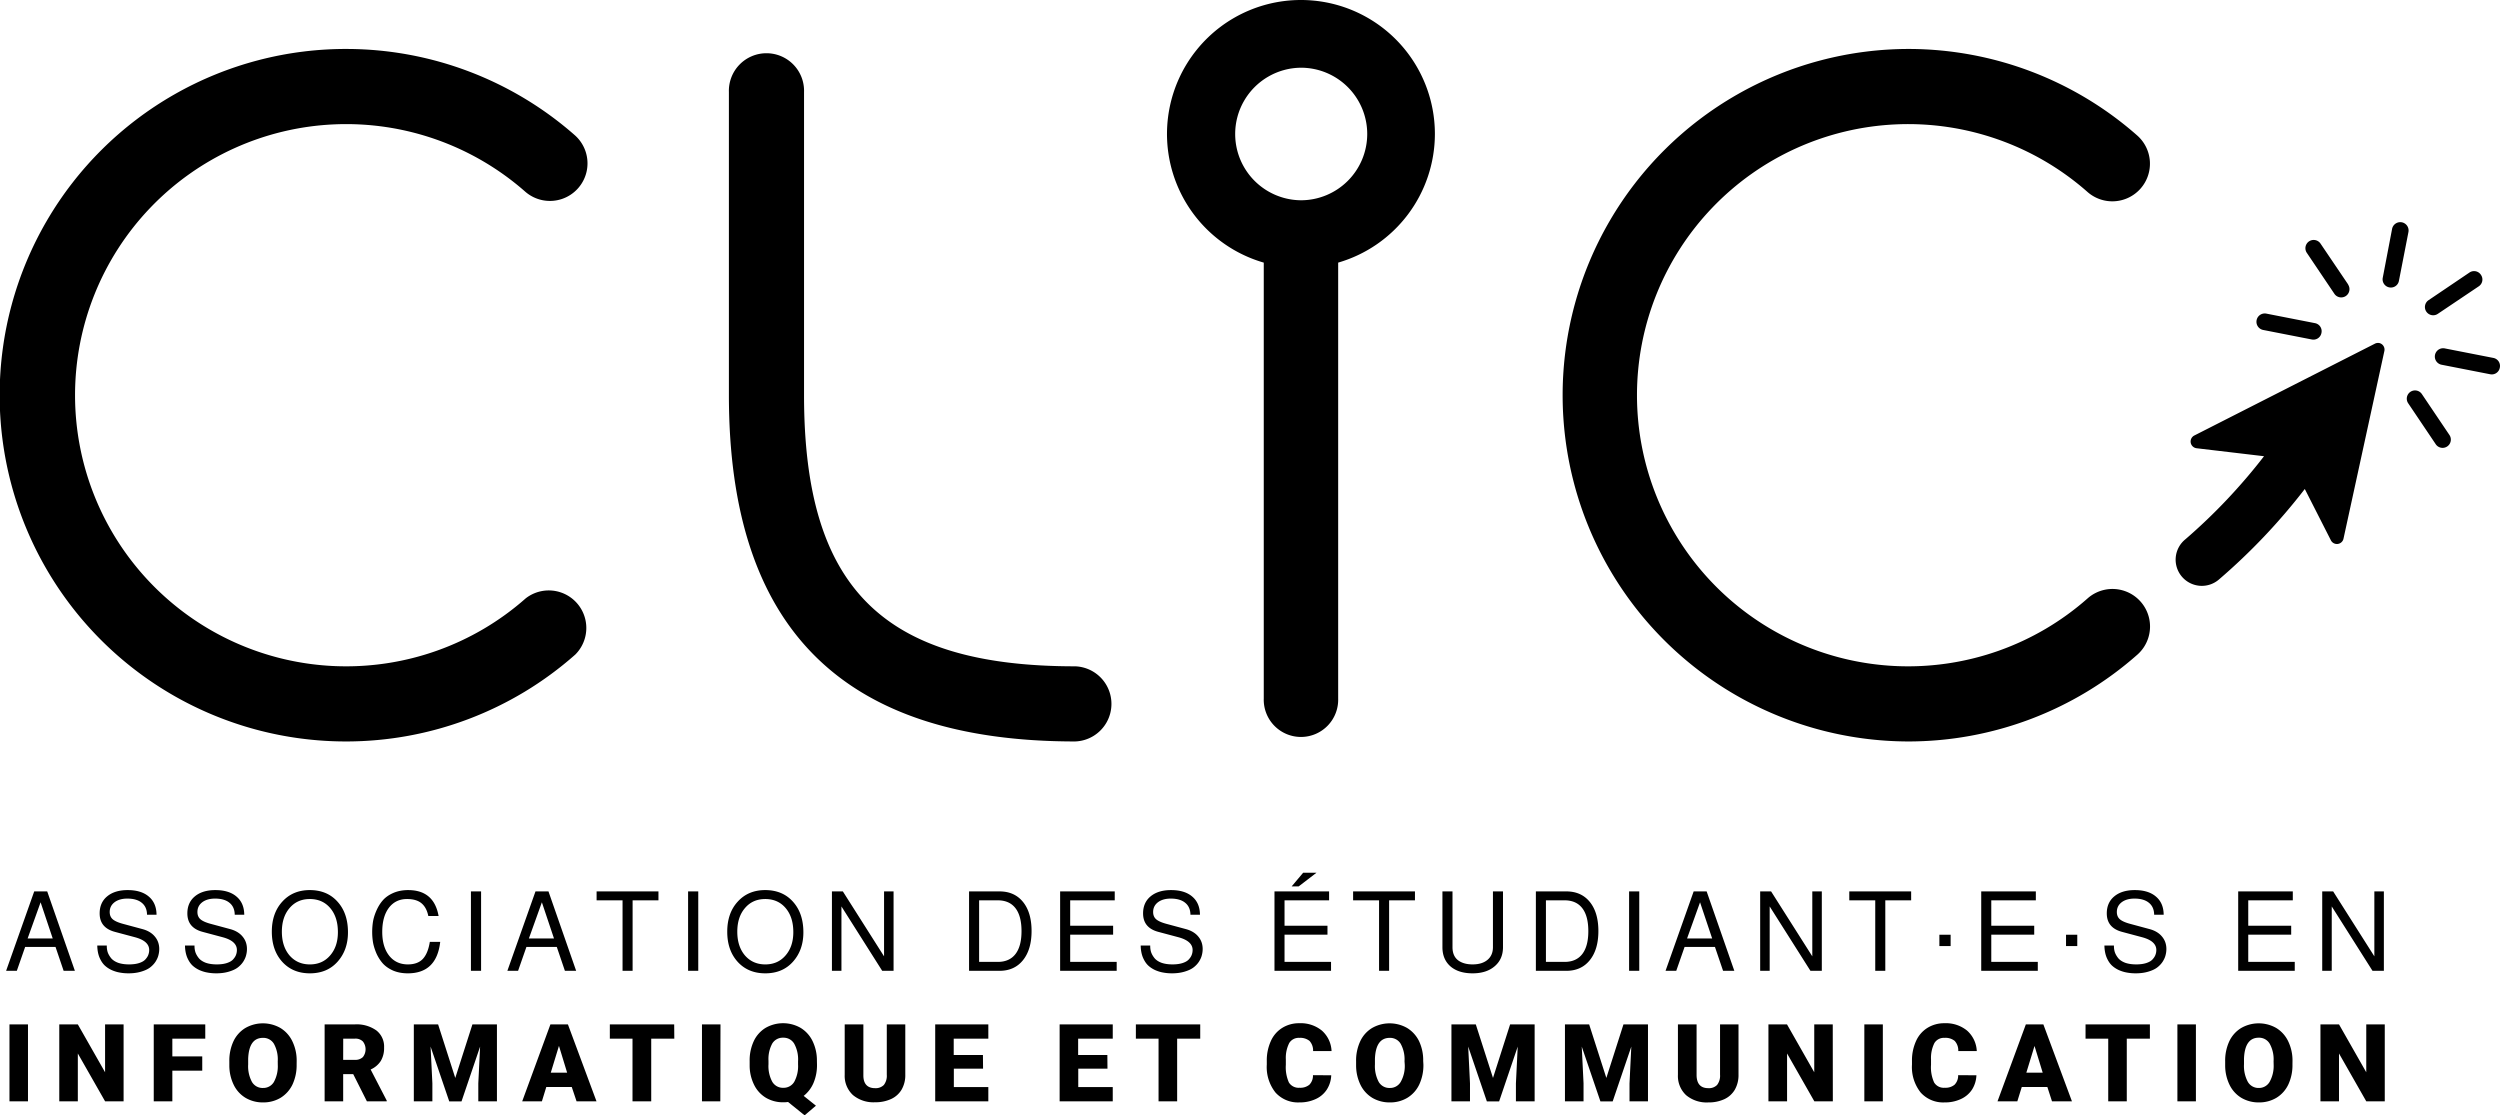 <?xml version="1.0" encoding="UTF-8" standalone="no"?>
<svg
   id="Layer_1"
   data-name="Layer 1"
   viewBox="0 0 611.838 272.961"
   version="1.1"
   xmlns="http://www.w3.org/2000/svg"
   xmlns:svg="http://www.w3.org/2000/svg"
   xmlns:rdf="http://www.w3.org/1999/02/22-rdf-syntax-ns#"
   xmlns:cc="http://creativecommons.org/ns#"
   xmlns:dc="http://purl.org/dc/elements/1.1/">
  <defs
     id="defs4">
  </defs>
  <title
     id="title6">clic_color_info</title>
  <path
     id="path8"
     class="cls-1"
     d="M 321.465,0.145 A 32.78,32.78 0 0 0 309.287,64.272 V 170.961 a 9.11,9.11 0 1 0 18.211,0 V 64.272 A 32.84,32.84 0 0 0 351.168,32.791 32.78,32.78 0 0 0 321.465,0.145 Z M 85.238,11.983 A 84.74,84.74 0 1 0 84.688,181.461 84.65,84.65 0 0 0 140.797,160.192 9.19,9.19 0 0 0 128.678,146.422 66.35,66.35 0 1 1 128.537,46.903 9.194,9.194 0 0 0 140.688,33.102 84.74,84.74 0 0 0 85.238,11.983 Z m 382.301,0 a 84.74,84.74 0 1 0 -0.553,169.479 84.65,84.65 0 0 0 56.131,-21.27 9.192,9.192 0 0 0 -12.18,-13.77 66.35,66.35 0 1 1 -0.141,-99.52 9.207,9.207 0 1 0 12.189,-13.801 84.74,84.74 0 0 0 -55.447,-21.119 z m -279.957,1.045 a 9.2,9.2 0 0 0 -9.195,9.504 v 74.189 c 0,57.02 27.74,84.74 84.74,84.74 a 9.2,9.2 0 0 0 0,-18.389 c -47.13,0 -66.35,-19.222 -66.35,-66.352 V 22.532 a 9.2,9.2 0 0 0 -9.195,-9.504 z m 130.805,3.545 a 16.22,16.22 0 0 1 16.221,16.219 16.23,16.23 0 0 1 -16.221,16.221 16.22,16.22 0 0 1 0,-32.439 z m 269.182,37.803 a 2.037,2.037 0 0 0 -2.141,1.646 l -2.281,11.939 a 2,2 0 0 0 0.301,1.521 2,2 0 0 0 1.289,0.85 2,2 0 0 0 2.371,-1.641 l 2.32,-11.9 a 2.037,2.037 0 0 0 -1.859,-2.416 z m -21.465,4.354 a 2.022,2.022 0 0 0 -1.547,3.143 l 6.771,10.061 a 2.021,2.021 0 0 0 3.35,-2.26 v -0.051 l -6.76,-10 a 2.022,2.022 0 0 0 -1.814,-0.893 z m 39.24,7.625 a 2,2 0 0 0 -0.986,0.348 l -10,6.76 a 2.018,2.018 0 0 0 2.25,3.352 l 10.061,-6.762 a 2,2 0 0 0 0.488,-2.809 2,2 0 0 0 -1.812,-0.889 z m -51.176,10.363 a 2.038,2.038 0 0 0 -0.291,4.035 l 11.9,2.33 a 2,2 0 0 0 2.369,-1.631 2,2 0 0 0 -1.6,-2.369 L 554.656,76.752 a 2.038,2.038 0 0 0 -0.488,-0.035 z m 27.607,7.221 a 1.68,1.68 0 0 0 -0.539,0.164 L 537.027,106.582 a 1.66,1.66 0 0 0 -0.881,1.77 1.57,1.57 0 0 0 0.16,0.461 1.67,1.67 0 0 0 1.281,0.889 l 16.5,1.951 a 139.49,139.49 0 0 1 -19.221,20.309 6.41,6.41 0 1 0 8.199,9.852 149.14,149.14 0 0 0 21,-22.141 l 6.381,12.549 a 1.65,1.65 0 0 0 3.09,-0.389 l 10,-45.91 a 1.65,1.65 0 0 0 -1.199,-1.961 1.68,1.68 0 0 0 -0.562,-0.023 z m 16.041,1.291 a 2.037,2.037 0 0 0 -0.279,4.033 l 11.891,2.33 a 2,2 0 0 0 2.369,-1.631 2,2 0 0 0 -1.6,-2.369 l -11.891,-2.33 a 2.037,2.037 0 0 0 -0.49,-0.033 z m -6.91,10.326 a 2.018,2.018 0 0 0 -1.539,3.137 l 6.77,10.061 a 2.021,2.021 0 0 0 3.35,-2.26 l -6.77,-10.051 a 2.018,2.018 0 0 0 -1.811,-0.887 z m -271.982,118.041 -2.807,3.334 h 1.721 l 4.342,-3.334 z m -287.68,4.24 c -2.117,0 -3.794,0.516 -5.029,1.547 -1.218,1.013 -1.826,2.4 -1.826,4.16 0,2.364 1.262,3.875 3.785,4.533 l 4.791,1.279 c 2.364,0.622 3.547,1.671 3.547,3.146 0,0.409 -0.072,0.8 -0.213,1.174 -0.124,0.356 -0.352,0.72 -0.688,1.094 -0.318,0.373 -0.82,0.675 -1.508,0.906 -0.688,0.231 -1.527,0.348 -2.516,0.348 -1.041,0 -1.94,-0.134 -2.699,-0.4 -0.741,-0.284 -1.305,-0.659 -1.693,-1.121 -0.371,-0.462 -0.646,-0.932 -0.822,-1.412 -0.159,-0.48 -0.236,-0.996 -0.236,-1.547 v -0.133 h -2.33 c 0.018,1.067 0.184,2.008 0.502,2.826 0.335,0.818 0.75,1.475 1.244,1.973 0.494,0.48 1.085,0.881 1.773,1.201 0.688,0.302 1.359,0.507 2.012,0.613 0.671,0.124 1.368,0.186 2.092,0.186 1.147,0 2.17,-0.134 3.07,-0.4 0.918,-0.267 1.65,-0.603 2.197,-1.012 0.547,-0.409 0.997,-0.881 1.35,-1.414 0.353,-0.551 0.591,-1.076 0.715,-1.574 0.141,-0.516 0.211,-1.031 0.211,-1.547 0,-1.191 -0.362,-2.213 -1.086,-3.066 -0.706,-0.853 -1.71,-1.457 -3.016,-1.812 l -4.844,-1.307 c -1.165,-0.32 -1.986,-0.694 -2.463,-1.121 -0.476,-0.427 -0.715,-1.013 -0.715,-1.76 0,-0.978 0.39,-1.769 1.166,-2.373 0.794,-0.604 1.843,-0.906 3.148,-0.906 1.535,0 2.718,0.346 3.547,1.039 0.829,0.676 1.254,1.646 1.271,2.908 h 2.328 c -0.018,-1.902 -0.644,-3.379 -1.879,-4.428 -1.235,-1.067 -2.964,-1.6 -5.188,-1.6 z m 21.465,0 c -2.117,0 -3.794,0.516 -5.029,1.547 -1.218,1.013 -1.826,2.4 -1.826,4.16 1e-6,2.364 1.262,3.875 3.785,4.533 l 4.791,1.279 c 2.364,0.622 3.547,1.671 3.547,3.146 0,0.409 -0.07,0.8 -0.211,1.174 -0.124,0.356 -0.354,0.72 -0.689,1.094 -0.318,0.373 -0.82,0.675 -1.508,0.906 -0.688,0.231 -1.527,0.348 -2.516,0.348 -1.041,0 -1.94,-0.134 -2.699,-0.4 -0.741,-0.284 -1.305,-0.659 -1.693,-1.121 -0.371,-0.462 -0.644,-0.932 -0.82,-1.412 -0.159,-0.48 -0.238,-0.996 -0.238,-1.547 v -0.133 h -2.33 c 0.018,1.067 0.186,2.008 0.504,2.826 0.335,0.818 0.75,1.475 1.244,1.973 0.494,0.48 1.085,0.881 1.773,1.201 0.688,0.302 1.359,0.507 2.012,0.613 0.671,0.124 1.366,0.186 2.09,0.186 1.147,0 2.17,-0.134 3.07,-0.4 0.918,-0.267 1.65,-0.603 2.197,-1.012 0.547,-0.409 0.997,-0.881 1.35,-1.414 0.353,-0.551 0.591,-1.076 0.715,-1.574 0.141,-0.516 0.211,-1.031 0.211,-1.547 0,-1.191 -0.361,-2.213 -1.084,-3.066 -0.706,-0.853 -1.712,-1.457 -3.018,-1.812 l -4.844,-1.307 c -1.165,-0.32 -1.985,-0.694 -2.461,-1.121 -0.476,-0.427 -0.715,-1.013 -0.715,-1.76 0,-0.978 0.388,-1.769 1.164,-2.373 0.794,-0.604 1.845,-0.906 3.15,-0.906 1.535,0 2.718,0.346 3.547,1.039 0.829,0.676 1.252,1.646 1.27,2.908 h 2.33 c -0.018,-1.902 -0.646,-3.379 -1.881,-4.428 -1.235,-1.067 -2.964,-1.6 -5.188,-1.6 z m 23.107,0 c -2.77,0 -5.011,0.942 -6.723,2.826 -1.712,1.867 -2.568,4.321 -2.568,7.361 -10e-7,3.04 0.857,5.502 2.568,7.387 1.712,1.867 3.96,2.799 6.748,2.799 2.823,0 5.083,-0.951 6.777,-2.854 1.694,-1.902 2.541,-4.294 2.541,-7.174 0,-3.129 -0.857,-5.635 -2.568,-7.52 -1.694,-1.884 -3.952,-2.826 -6.775,-2.826 z m 24.086,0 c -1.341,0 -2.551,0.231 -3.627,0.693 -1.059,0.462 -1.906,1.049 -2.541,1.76 -0.618,0.693 -1.137,1.511 -1.561,2.453 -0.423,0.942 -0.716,1.85 -0.875,2.721 -0.141,0.871 -0.211,1.752 -0.211,2.641 -10e-7,0.871 0.07,1.733 0.211,2.586 0.159,0.853 0.442,1.751 0.848,2.693 0.423,0.924 0.945,1.732 1.562,2.426 0.635,0.693 1.473,1.272 2.514,1.734 1.059,0.444 2.251,0.666 3.574,0.666 4.711,0 7.357,-2.569 7.939,-7.707 h -2.541 c -0.3,1.884 -0.874,3.281 -1.721,4.188 -0.847,0.889 -2.064,1.334 -3.652,1.334 -1.923,0 -3.449,-0.713 -4.578,-2.135 -1.129,-1.44 -1.695,-3.377 -1.695,-5.812 0,-2.489 0.539,-4.455 1.615,-5.895 1.094,-1.44 2.577,-2.158 4.447,-2.158 1.535,0 2.718,0.346 3.547,1.039 0.829,0.693 1.384,1.732 1.666,3.119 h 2.516 c -0.759,-4.231 -3.238,-6.346 -7.438,-6.346 z m 87.369,0 c -2.77,0 -5.011,0.942 -6.723,2.826 -1.712,1.867 -2.566,4.321 -2.566,7.361 0,3.04 0.855,5.502 2.566,7.387 1.712,1.867 3.962,2.799 6.75,2.799 2.823,0 5.081,-0.951 6.775,-2.854 1.694,-1.902 2.541,-4.294 2.541,-7.174 0,-3.129 -0.855,-5.635 -2.566,-7.52 -1.694,-1.884 -3.954,-2.826 -6.777,-2.826 z m 99.334,0 c -2.117,0 -3.792,0.516 -5.027,1.547 -1.218,1.013 -1.826,2.4 -1.826,4.16 0,2.364 1.26,3.875 3.783,4.533 l 4.791,1.279 c 2.364,0.622 3.547,1.671 3.547,3.146 0,0.409 -0.07,0.8 -0.211,1.174 -0.124,0.356 -0.354,0.72 -0.689,1.094 -0.318,0.373 -0.82,0.675 -1.508,0.906 -0.688,0.231 -1.526,0.348 -2.514,0.348 -1.041,0 -1.942,-0.134 -2.701,-0.4 -0.741,-0.284 -1.305,-0.659 -1.693,-1.121 -0.371,-0.462 -0.644,-0.932 -0.82,-1.412 -0.159,-0.48 -0.238,-0.996 -0.238,-1.547 v -0.133 h -2.33 c 0.018,1.067 0.186,2.008 0.504,2.826 0.335,0.818 0.75,1.475 1.244,1.973 0.494,0.48 1.085,0.881 1.773,1.201 0.688,0.302 1.359,0.507 2.012,0.613 0.671,0.124 1.366,0.186 2.09,0.186 1.147,0 2.17,-0.134 3.07,-0.4 0.918,-0.267 1.65,-0.603 2.197,-1.012 0.547,-0.409 0.997,-0.881 1.35,-1.414 0.353,-0.551 0.591,-1.076 0.715,-1.574 0.141,-0.516 0.211,-1.031 0.211,-1.547 0,-1.191 -0.361,-2.213 -1.084,-3.066 -0.706,-0.853 -1.712,-1.457 -3.018,-1.812 l -4.844,-1.307 c -1.165,-0.32 -1.985,-0.694 -2.461,-1.121 -0.476,-0.427 -0.715,-1.013 -0.715,-1.76 0,-0.978 0.388,-1.769 1.164,-2.373 0.794,-0.604 1.845,-0.906 3.15,-0.906 1.535,0 2.718,0.346 3.547,1.039 0.829,0.676 1.252,1.646 1.27,2.908 h 2.33 c -0.018,-1.902 -0.644,-3.379 -1.879,-4.428 -1.235,-1.067 -2.966,-1.6 -5.189,-1.6 z m 235.855,0 c -2.117,0 -3.792,0.516 -5.027,1.547 -1.218,1.013 -1.828,2.4 -1.828,4.16 0,2.364 1.262,3.875 3.785,4.533 l 4.791,1.279 c 2.364,0.622 3.547,1.671 3.547,3.146 0,0.409 -0.07,0.8 -0.211,1.174 -0.124,0.356 -0.354,0.72 -0.689,1.094 -0.318,0.373 -0.82,0.675 -1.508,0.906 -0.688,0.231 -1.526,0.348 -2.514,0.348 -1.041,0 -1.942,-0.134 -2.701,-0.4 -0.741,-0.284 -1.305,-0.659 -1.693,-1.121 -0.371,-0.462 -0.644,-0.932 -0.82,-1.412 -0.159,-0.48 -0.238,-0.996 -0.238,-1.547 v -0.133 h -2.33 c 0.018,1.067 0.186,2.008 0.504,2.826 0.335,0.818 0.75,1.475 1.244,1.973 0.494,0.48 1.085,0.881 1.773,1.201 0.688,0.302 1.359,0.507 2.012,0.613 0.671,0.124 1.366,0.186 2.09,0.186 1.147,0 2.17,-0.134 3.07,-0.4 0.918,-0.267 1.65,-0.603 2.197,-1.012 0.547,-0.409 0.997,-0.881 1.35,-1.414 0.353,-0.551 0.591,-1.076 0.715,-1.574 0.141,-0.516 0.211,-1.031 0.211,-1.547 0,-1.191 -0.361,-2.213 -1.084,-3.066 -0.706,-0.853 -1.712,-1.457 -3.018,-1.812 l -4.844,-1.307 c -1.165,-0.32 -1.985,-0.694 -2.461,-1.121 -0.476,-0.427 -0.715,-1.013 -0.715,-1.76 0,-0.978 0.388,-1.769 1.164,-2.373 0.794,-0.604 1.845,-0.906 3.15,-0.906 1.535,0 2.718,0.346 3.547,1.039 0.829,0.676 1.252,1.646 1.27,2.908 h 2.33 c -0.018,-1.902 -0.646,-3.379 -1.881,-4.428 -1.235,-1.067 -2.964,-1.6 -5.188,-1.6 z M 8.375,218.157 1.494,237.596 h 2.621 l 2.037,-5.84 h 7.438 l 1.984,5.84 h 2.754 l -6.775,-19.439 z m 106.879,0 v 19.439 h 2.486 v -19.439 z m 15.801,0 -6.883,19.439 h 2.621 l 2.039,-5.84 h 7.438 l 1.984,5.84 h 2.752 l -6.775,-19.439 z m 14.955,0 v 2.186 h 6.352 v 17.254 h 2.461 v -17.254 h 6.326 v -2.186 z m 22.391,0 v 19.439 h 2.488 v -19.439 z m 35.203,0 v 19.439 h 2.328 v -15.76 l 9.979,15.76 h 2.779 v -19.439 h -2.328 v 15.893 l -10.086,-15.893 z m 33.561,0 v 19.439 h 7.438 c 2.435,0 4.35,-0.861 5.744,-2.586 1.412,-1.742 2.117,-4.124 2.117,-7.146 0,-3.022 -0.698,-5.397 -2.092,-7.121 -1.394,-1.724 -3.317,-2.586 -5.77,-2.586 z m 22.287,0 v 19.439 h 13.842 v -2.186 h -11.381 v -6.668 h 10.508 v -2.186 h -10.508 v -6.215 h 10.904 v -2.186 z m 52.459,0 v 19.439 h 13.842 v -2.186 h -11.381 v -6.668 h 10.508 v -2.186 h -10.508 v -6.215 h 10.904 v -2.186 z m 19.242,0 v 2.186 h 6.352 v 17.254 h 2.461 v -17.254 h 6.326 v -2.186 z m 21.861,0 v 13.652 c 0,1.973 0.653,3.538 1.959,4.693 1.323,1.138 3.132,1.707 5.426,1.707 2.259,0 4.059,-0.577 5.4,-1.732 1.359,-1.156 2.037,-2.712 2.037,-4.668 v -13.652 h -2.461 v 13.652 c 0,1.316 -0.442,2.347 -1.324,3.094 -0.882,0.747 -2.1,1.121 -3.652,1.121 -1.5,0 -2.7,-0.348 -3.6,-1.041 -0.882,-0.711 -1.322,-1.769 -1.322,-3.174 v -13.652 z m 22.869,0 v 19.439 h 7.438 c 2.435,0 4.35,-0.861 5.744,-2.586 1.412,-1.742 2.117,-4.124 2.117,-7.146 0,-3.022 -0.698,-5.397 -2.092,-7.121 -1.394,-1.724 -3.317,-2.586 -5.77,-2.586 z m 22.814,0 v 19.439 h 2.488 v -19.439 z m 15.803,0 -6.883,19.439 h 2.621 l 2.037,-5.84 h 7.438 l 1.986,5.84 h 2.752 l -6.775,-19.439 z m 16.277,0 v 19.439 h 2.328 v -15.76 l 9.979,15.76 h 2.779 v -19.439 h -2.328 v 15.893 l -10.086,-15.893 z m 21.809,0 v 2.186 h 6.354 v 17.254 h 2.461 v -17.254 h 6.326 v -2.186 z m 32.291,0 v 19.439 h 13.844 v -2.186 h -11.383 v -6.668 h 10.508 v -2.186 h -10.508 v -6.215 h 10.906 v -2.186 z m 62.889,0 v 19.439 h 13.842 v -2.186 h -11.381 v -6.668 h 10.508 v -2.186 h -10.508 v -6.215 h 10.904 v -2.186 z m 20.564,0 v 19.439 h 2.33 v -15.76 l 9.979,15.76 h 2.779 v -19.439 h -2.33 v 15.893 l -10.084,-15.893 z m -492.514,1.867 c 2.082,0 3.749,0.737 5.002,2.213 1.253,1.476 1.879,3.439 1.879,5.893 0,2.347 -0.634,4.249 -1.904,5.707 -1.253,1.458 -2.904,2.188 -4.951,2.188 -2.047,0 -3.704,-0.73 -4.975,-2.188 -1.253,-1.476 -1.881,-3.413 -1.881,-5.812 0,-2.4 0.628,-4.329 1.881,-5.787 1.253,-1.476 2.902,-2.213 4.949,-2.213 z m 111.455,0 c 2.082,0 3.751,0.737 5.004,2.213 1.253,1.476 1.879,3.439 1.879,5.893 0,2.347 -0.636,4.249 -1.906,5.707 -1.253,1.458 -2.902,2.188 -4.949,2.188 -2.047,0 -3.706,-0.73 -4.977,-2.188 -1.253,-1.476 -1.879,-3.413 -1.879,-5.812 0,-2.4 0.626,-4.329 1.879,-5.787 1.253,-1.476 2.902,-2.213 4.949,-2.213 z m 52.354,0.318 h 4.553 c 1.906,0 3.354,0.64 4.342,1.92 0.988,1.28 1.482,3.156 1.482,5.627 0,2.453 -0.494,4.32 -1.482,5.6 -0.988,1.28 -2.436,1.922 -4.342,1.922 h -4.553 z m 138.719,0 h 4.553 c 1.906,0 3.352,0.64 4.34,1.92 0.988,1.28 1.482,3.156 1.482,5.627 0,2.453 -0.494,4.32 -1.482,5.6 -0.988,1.28 -2.434,1.922 -4.34,1.922 h -4.553 z m -368.406,0.48 2.965,8.854 H 6.762 Z m 122.678,0 2.965,8.854 h -6.141 z m 283.445,0 2.965,8.854 h -6.141 z m 58.574,7.947 v 2.773 h 2.752 v -2.773 z m 30.994,0 v 2.773 h 2.752 v -2.773 z m -187.631,21.652 a 7.69,7.69 0 0 0 -4.191,1.141 7.23,7.23 0 0 0 -2.779,3.209 11.42,11.42 0 0 0 -1,4.84 v 0.939 a 10,10 0 0 0 2.129,6.83 7.4,7.4 0 0 0 5.852,2.42 9.19,9.19 0 0 0 4,-0.83 6.35,6.35 0 0 0 2.719,-2.33 6.89,6.89 0 0 0 1.07,-3.479 l -4.469,-0.031 a 3.15,3.15 0 0 1 -0.881,2.34 3.45,3.45 0 0 1 -2.4,0.74 2.79,2.79 0 0 1 -2.609,-1.289 9.12,9.12 0 0 1 -0.75,-4.311 v -1.34 a 8.07,8.07 0 0 1 0.83,-4 2.71,2.71 0 0 1 2.48,-1.27 3.6,3.6 0 0 1 2.488,0.75 3.45,3.45 0 0 1 0.871,2.48 h 4.52 a 7.07,7.07 0 0 0 -2.359,-5 8.16,8.16 0 0 0 -5.52,-1.811 z m 157.898,0 a 7.72,7.72 0 0 0 -4.189,1.141 7.23,7.23 0 0 0 -2.779,3.209 11.42,11.42 0 0 0 -1,4.84 v 0.939 a 10,10 0 0 0 2.129,6.83 7.4,7.4 0 0 0 5.85,2.42 9.16,9.16 0 0 0 4,-0.83 6.44,6.44 0 0 0 2.73,-2.33 7,7 0 0 0 1.061,-3.479 l -4.471,-0.031 a 3.15,3.15 0 0 1 -0.879,2.34 3.45,3.45 0 0 1 -2.4,0.74 2.76,2.76 0 0 1 -2.6,-1.289 9,9 0 0 1 -0.76,-4.311 v -1.34 a 8.18,8.18 0 0 1 0.83,-4 2.71,2.71 0 0 1 2.479,-1.27 3.58,3.58 0 0 1 2.49,0.75 3.45,3.45 0 0 1 0.871,2.48 h 4.529 a 7.12,7.12 0 0 0 -2.369,-5 8.16,8.16 0 0 0 -5.521,-1.811 z m -284.887,0.019 a 8.63,8.63 0 0 0 -3.652,1.121 7.53,7.53 0 0 0 -2.891,3.26 11.13,11.13 0 0 0 -1,4.889 v 1 a 10.63,10.63 0 0 0 1.08,4.76 7.55,7.55 0 0 0 2.9,3.191 8.22,8.22 0 0 0 4.279,1.109 7.28,7.28 0 0 0 1.141,-0.08 l 4.051,3.27 2.77,-2.359 -3,-2.4 a 8.05,8.05 0 0 0 2.391,-3.129 11.11,11.11 0 0 0 0.869,-4.561 l -0.019,-0.891 a 10.78,10.78 0 0 0 -1.061,-4.82 7.67,7.67 0 0 0 -2.92,-3.238 8.63,8.63 0 0 0 -4.938,-1.121 z m -127.309,0.029 a 8.63,8.63 0 0 0 -3.654,1.121 7.56,7.56 0 0 0 -2.92,3.27 11.26,11.26 0 0 0 -1,4.881 v 1.059 a 10.8,10.8 0 0 0 1.09,4.73 7.52,7.52 0 0 0 2.91,3.17 8.25,8.25 0 0 0 4.27,1.1 8.14,8.14 0 0 0 4.291,-1.139 7.73,7.73 0 0 0 2.91,-3.271 11.18,11.18 0 0 0 1,-4.879 l 0.01,-0.859 a 10.78,10.78 0 0 0 -1.061,-4.82 7.64,7.64 0 0 0 -2.91,-3.24 8.63,8.63 0 0 0 -4.936,-1.121 z m 275.75,0 a 8.63,8.63 0 0 0 -3.654,1.121 7.47,7.47 0 0 0 -2.91,3.27 11.12,11.12 0 0 0 -1,4.881 v 1.059 a 10.8,10.8 0 0 0 1.09,4.73 7.64,7.64 0 0 0 2.91,3.17 8.28,8.28 0 0 0 4.27,1.1 8.09,8.09 0 0 0 4.291,-1.139 7.6,7.6 0 0 0 2.91,-3.271 11.18,11.18 0 0 0 1,-4.879 l -0.051,-0.859 a 10.92,10.92 0 0 0 -1,-4.82 7.73,7.73 0 0 0 -2.92,-3.24 8.63,8.63 0 0 0 -4.936,-1.121 z m 212.699,0 a 8.63,8.63 0 0 0 -3.652,1.121 7.56,7.56 0 0 0 -2.92,3.27 11.26,11.26 0 0 0 -1,4.881 v 1.059 a 10.8,10.8 0 0 0 1.09,4.73 7.58,7.58 0 0 0 2.91,3.17 8.25,8.25 0 0 0 4.27,1.1 8.14,8.14 0 0 0 4.289,-1.139 7.6,7.6 0 0 0 2.91,-3.271 11.18,11.18 0 0 0 1,-4.879 l 0.01,-0.859 a 10.78,10.78 0 0 0 -1.059,-4.82 7.64,7.64 0 0 0 -2.91,-3.24 8.63,8.63 0 0 0 -4.938,-1.121 z M 2.317,250.702 v 18.84 h 4.531 v -18.84 z m 12.191,0 v 18.84 h 4.539 v -11.719 l 6.68,11.719 h 4.521 v -18.84 h -4.531 v 11.721 l -6.67,-11.721 z m 23.119,0 v 18.84 h 4.551 v -7.51 h 7.32 v -3.49 h -7.32 v -4.34 h 8.059 v -3.5 z m 41.82,0 v 18.84 h 4.539 v -6.66 h 2.461 l 3.35,6.66 h 4.85 v -0.189 l -3.939,-7.609 a 5.64,5.64 0 0 0 2.49,-2.102 6.1,6.1 0 0 0 0.801,-3.26 5,5 0 0 0 -1.891,-4.199 8.29,8.29 0 0 0 -5.24,-1.48 z m 21.83,0 v 18.83 h 4.539 v -4.4 l -0.439,-9 4.57,13.42 h 3 l 4.551,-13.41 -0.441,9 v 4.4 h 4.561 v -18.84 h -6 l -4.199,13.111 -4.201,-13.111 z m 33.43,0 -6.91,18.84 h 4.82 l 1.08,-3.52 h 6.23 l 1.18,3.52 h 4.879 l -7,-18.84 z m 14.541,0 v 3.5 h 5.549 v 15.34 h 4.58 v -15.34 h 5.65 l -0.029,-3.5 z m 22.549,0 v 18.84 h 4.49 l 0.041,-18.84 z m 34.93,0 v 12.381 a 6.38,6.38 0 0 0 2,4.9 7.8,7.8 0 0 0 5.42,1.779 9.13,9.13 0 0 0 3.951,-0.801 5.76,5.76 0 0 0 2.559,-2.299 7,7 0 0 0 0.9,-3.631 v -12.33 h -4.529 v 12.311 a 3.65,3.65 0 0 1 -0.721,2.52 2.8,2.8 0 0 1 -2.139,0.781 c -1.87,0 -2.871,-1.042 -2.871,-3.102 v -12.51 z m 22.15,0 v 18.84 h 13 v -3.49 h -8.439 v -4.51 h 7.15 l -0.031,-3.34 h -7.15 v -4 h 8.471 v -3.5 z m 30.451,0 v 18.84 h 13 v -3.49 h -8.441 v -4.51 h 7.15 l -0.029,-3.34 h -7.15 v -4 h 8.471 v -3.5 z m 18.658,0 v 3.5 h 5.551 v 15.34 h 4.551 v -15.34 h 5.648 v -3.5 z m 77.23,0 v 18.83 h 4.541 v -4.4 l -0.441,-9 4.57,13.42 h 3 l 4.551,-13.41 -0.439,9 v 4.4 h 4.58 v -18.84 h -6 l -4.191,13.111 -4.209,-13.111 z m 27.781,0 v 18.83 h 4.549 v -4.4 l -0.439,-9 4.57,13.42 h 3 l 4.559,-13.41 -0.439,9 v 4.4 h 4.52 v -18.84 h -6 l -4.189,13.111 -4.209,-13.111 z m 27.648,0 v 12.42 a 6.42,6.42 0 0 0 2,4.9 7.81,7.81 0 0 0 5.432,1.779 9.08,9.08 0 0 0 3.939,-0.799 5.79,5.79 0 0 0 2.57,-2.34 7.13,7.13 0 0 0 0.889,-3.631 v -12.33 h -4.52 v 12.311 a 3.65,3.65 0 0 1 -0.73,2.52 2.76,2.76 0 0 1 -2.129,0.781 c -1.88,0 -2.831,-1.042 -2.881,-3.102 v -12.51 z m 22.15,0 v 18.84 h 4.561 v -11.719 l 6.68,11.719 h 4.52 l -0.019,-18.84 h -4.529 v 11.721 l -6.67,-11.721 z m 23.471,0 v 18.84 h 4.529 v -18.84 z m 39.529,0 -6.939,18.84 h 4.85 l 1.09,-3.52 h 6.26 l 1.141,3.52 h 4.881 l -7,-18.84 z m 14.609,0 v 3.5 h 5.551 v 15.34 h 4.541 v -15.34 h 5.658 v -3.5 z m 22.48,0 v 18.84 h 4.531 v -18.84 z m 35.01,0 v 18.84 h 4.541 v -11.719 l 6.68,11.719 h 4.52 v -18.84 h -4.529 v 11.721 l -6.67,-11.721 z m -376.199,3.26 a 3,3 0 0 1 2.689,1.49 8,8 0 0 1 0.93,4.27 v 0.82 a 8,8 0 0 1 -0.93,4.211 3,3 0 0 1 -2.66,1.469 3,3 0 0 1 -2.729,-1.488 8.07,8.07 0 0 1 -0.92,-4.262 v -0.869 a 8,8 0 0 1 0.92,-4.211 3,3 0 0 1 2.699,-1.43 z m 361.1,0 a 3,3 0 0 1 2.689,1.49 7.91,7.91 0 0 1 0.941,4.27 l 0.019,0.861 a 8,8 0 0 1 -1,4.209 3,3 0 0 1 -2.65,1.471 3,3 0 0 1 -2.689,-1.529 8.19,8.19 0 0 1 -0.92,-4.262 v -1.389 c 0.13,-3.41 1.339,-5.121 3.609,-5.121 z m -488.449,0.041 a 3,3 0 0 1 2.689,1.449 7.91,7.91 0 0 1 0.939,4.27 l 0.01,0.861 a 8,8 0 0 1 -0.949,4.209 3,3 0 0 1 -2.65,1.471 3,3 0 0 1 -2.73,-1.49 8.1,8.1 0 0 1 -0.92,-4.26 v -1.391 c 0.127,-3.413 1.331,-5.119 3.611,-5.119 z m 275.77,0 a 3,3 0 0 1 2.68,1.449 7.91,7.91 0 0 1 0.939,4.27 l 0.06,0.861 a 7.86,7.86 0 0 1 -1,4.209 3,3 0 0 1 -2.65,1.471 3,3 0 0 1 -2.729,-1.49 8.19,8.19 0 0 1 -0.92,-4.26 v -1.391 c 0.133,-3.413 1.339,-5.119 3.619,-5.119 z m -256.119,0.189 h 2.879 a 2.53,2.53 0 0 1 1.939,0.699 3.1,3.1 0 0 1 0,3.811 2.61,2.61 0 0 1 -1.949,0.68 H 83.986 Z m 52.799,1.77 2,6.551 h -4 z m 361.121,0.021 2,6.529 h -4 z" />
</svg>
